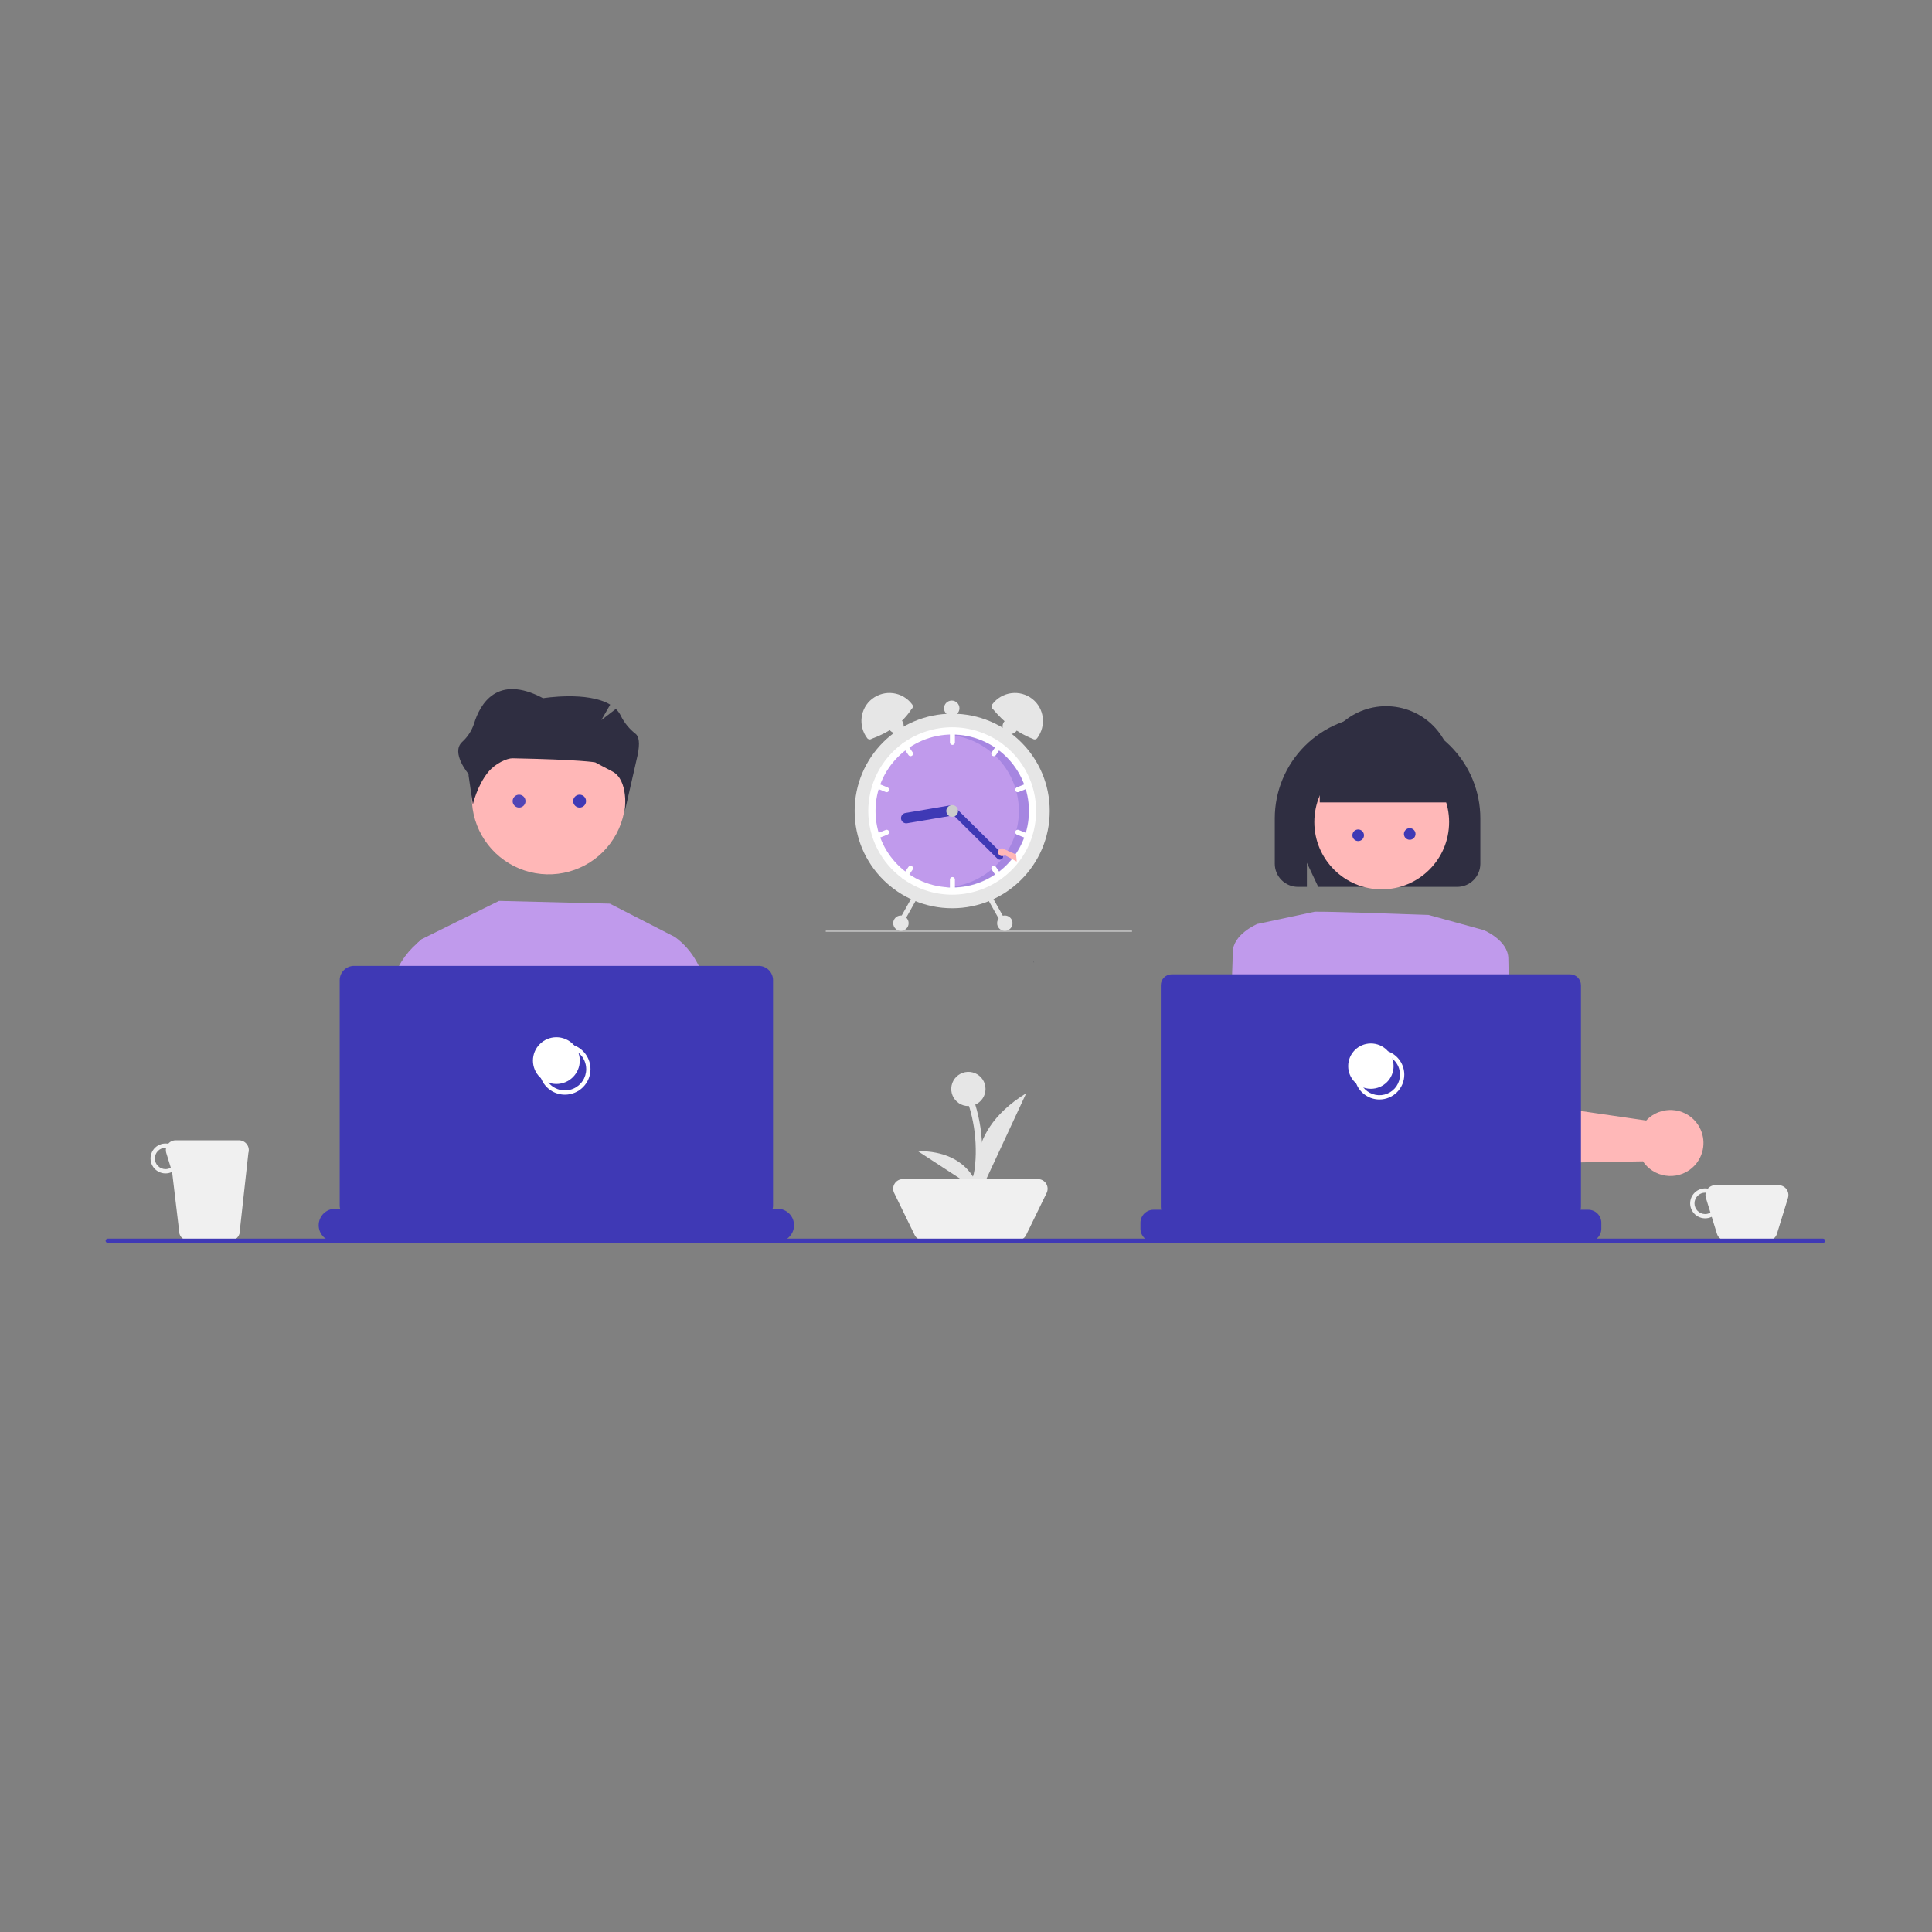 <svg width="1500" height="1500" viewBox="0 0 1500 1500" fill="none" xmlns="http://www.w3.org/2000/svg">
<rect x="0" y="0" width="1500" height="1500" fill="#808080" stroke="none"/>
<path d="M1380.85 920.174H1331.79C1330.68 920.171 1329.58 920.41 1328.58 920.874C1327.58 921.338 1326.68 922.015 1325.97 922.859C1324.16 922.527 1322.3 922.628 1320.53 923.154C1318.77 923.681 1317.16 924.617 1315.83 925.886C1314.5 927.156 1313.49 928.722 1312.88 930.457C1312.27 932.191 1312.09 934.045 1312.34 935.866C1312.59 937.686 1313.27 939.421 1314.32 940.929C1315.37 942.437 1316.76 943.674 1318.39 944.539C1320.01 945.404 1321.82 945.873 1323.66 945.906C1325.5 945.939 1327.32 945.536 1328.97 944.729L1333.04 957.935C1333.52 959.5 1334.49 960.87 1335.81 961.842C1337.13 962.815 1338.73 963.34 1340.37 963.34H1372.27C1373.91 963.34 1375.5 962.815 1376.82 961.842C1378.14 960.869 1379.11 959.5 1379.6 957.935L1388.18 930.082C1388.53 928.937 1388.61 927.725 1388.41 926.544C1388.21 925.363 1387.73 924.245 1387.02 923.282C1386.31 922.318 1385.38 921.535 1384.3 920.995C1383.23 920.455 1382.05 920.174 1380.85 920.174ZM1323.9 942.587C1321.69 942.587 1319.58 941.712 1318.02 940.156C1316.46 938.599 1315.59 936.487 1315.59 934.286C1315.59 932.084 1316.46 929.973 1318.02 928.416C1319.58 926.859 1321.69 925.985 1323.9 925.985C1324.05 925.985 1324.19 926.021 1324.34 926.029C1324.01 927.366 1324.05 928.766 1324.46 930.082L1327.97 941.479C1326.73 942.196 1325.33 942.578 1323.9 942.587Z" fill="#F0F0F0"/>
<path d="M185.502 885.309H136.437C135.33 885.306 134.236 885.545 133.231 886.009C132.227 886.473 131.336 887.15 130.62 887.994C128.811 887.662 126.948 887.763 125.185 888.289C123.422 888.816 121.809 889.752 120.479 891.021C119.148 892.291 118.138 893.857 117.532 895.592C116.925 897.326 116.739 899.18 116.989 901.001C117.239 902.821 117.918 904.556 118.969 906.064C120.021 907.572 121.416 908.809 123.039 909.674C124.662 910.539 126.468 911.008 128.308 911.041C130.148 911.074 131.969 910.671 133.622 909.864L139.354 957.935C139.836 959.5 140.808 960.869 142.127 961.842C143.446 962.815 145.043 963.34 146.682 963.34H178.583C180.222 963.34 181.818 962.815 183.137 961.842C184.456 960.869 185.428 959.5 185.91 957.935L192.83 895.217C193.183 894.072 193.262 892.86 193.06 891.679C192.858 890.498 192.382 889.38 191.669 888.417C190.956 887.453 190.027 886.67 188.956 886.13C187.885 885.59 186.702 885.309 185.502 885.309ZM128.55 907.722C126.346 907.722 124.231 906.847 122.673 905.291C121.114 903.734 120.238 901.622 120.238 899.421C120.238 897.219 121.114 895.108 122.673 893.551C124.231 891.994 126.346 891.12 128.55 891.12C128.702 891.12 128.843 891.156 128.994 891.164C128.663 892.501 128.703 893.901 129.11 895.217L132.621 906.614C131.384 907.331 129.981 907.713 128.55 907.722Z" fill="#F0F0F0"/>
<path d="M765.151 845.463C765.151 842.836 764.371 840.268 762.909 838.084C761.448 835.9 759.371 834.198 756.94 833.192C754.51 832.187 751.836 831.924 749.256 832.437C746.676 832.949 744.306 834.214 742.446 836.072C740.586 837.929 739.319 840.296 738.806 842.872C738.293 845.449 738.556 848.119 739.563 850.546C740.57 852.973 742.274 855.047 744.461 856.507C746.649 857.966 749.22 858.745 751.851 858.745C752.016 858.745 752.177 858.726 752.341 858.72C755.63 869.396 757.387 880.483 757.56 891.651C757.686 897.218 757.368 902.787 756.607 908.304C756.028 912.219 754.947 916.71 751.056 918.538C748.154 919.902 750.682 924.197 753.573 922.839C757.962 920.777 760.097 916.154 761.054 911.637C762.146 905.812 762.649 899.893 762.556 893.968C762.608 881.65 760.806 869.395 757.212 857.613C759.572 856.575 761.58 854.874 762.99 852.716C764.399 850.559 765.15 848.039 765.151 845.463Z" fill="#E6E6E6"/>
<path d="M761.088 925.498C761.088 925.498 743.254 881.661 796.754 848.784L761.088 925.498Z" fill="#E6E6E6"/>
<path d="M760.131 924.701C760.131 924.701 754.691 893.456 712.585 893.724L760.131 924.701Z" fill="#E6E6E6"/>
<path d="M789.966 963.074H716.848C715.445 963.074 714.071 962.68 712.882 961.937C711.693 961.194 710.737 960.132 710.123 958.873L694.204 926.195C693.649 925.056 693.393 923.795 693.461 922.531C693.528 921.267 693.916 920.04 694.588 918.967C695.261 917.893 696.196 917.008 697.305 916.394C698.414 915.781 699.661 915.459 700.929 915.459H805.885C807.153 915.459 808.4 915.781 809.509 916.394C810.618 917.008 811.553 917.893 812.225 918.967C812.898 920.04 813.286 921.266 813.353 922.531C813.42 923.795 813.165 925.056 812.61 926.194L796.691 958.873C796.077 960.132 795.121 961.194 793.932 961.937C792.743 962.68 791.368 963.074 789.966 963.074Z" fill="#F0F0F0"/>
<path d="M1415.34 965H83.662C83.222 965 82.799 964.825 82.487 964.514C82.175 964.202 82 963.78 82 963.34C82 962.899 82.175 962.477 82.487 962.166C82.799 961.854 83.222 961.679 83.662 961.679H1415.34C1415.78 961.679 1416.2 961.854 1416.51 962.166C1416.82 962.477 1417 962.899 1417 963.34C1417 963.78 1416.82 964.202 1416.51 964.514C1416.2 964.825 1415.78 965 1415.34 965Z" fill="#3F39B5"/>
<path d="M359.765 868.585L327.454 746.583L323.713 732.5L327.221 729.247L387.441 699.454L473.492 701.594L524.011 727.494L524.284 746.583L526.778 918.568L536.856 960.783H352.024L366.375 893.55L359.765 868.585Z" fill="#C09AEC"/>
<path d="M572.323 960.783H524.155L510.856 864.889L514.337 746.584L514.817 730.489L524.012 727.493C530.942 732.548 536.671 739.066 540.791 746.584C546.7 756.855 551.609 771.575 550.388 791.366C550.388 791.366 551.48 814.737 550.44 830.3C549.726 840.935 562.155 908.154 572.323 960.783Z" fill="#C09AEC"/>
<path d="M359.934 867.366L359.765 868.585L346.985 960.783H291.596C296.037 908.543 301.258 843.23 300.557 832.764C299.518 817.214 300.609 793.831 300.609 793.831C299.284 772.392 305.167 756.933 311.699 746.584C314.986 741.323 319.034 736.576 323.713 732.499C324.75 731.59 325.843 730.745 326.985 729.97L336.18 732.953L338.583 746.584L359.934 867.366Z" fill="#C09AEC"/>
<path d="M366.318 619.284C366.318 631.065 369.817 642.582 376.371 652.378C382.925 662.174 392.241 669.809 403.141 674.318C414.041 678.826 426.034 680.006 437.605 677.707C449.176 675.409 459.805 669.736 468.147 661.405C476.49 653.074 482.171 642.46 484.472 630.905C486.774 619.35 485.593 607.373 481.078 596.488C476.563 585.603 468.918 576.3 459.108 569.755C449.299 563.209 437.766 559.716 425.968 559.716C410.188 559.676 395.037 565.899 383.851 577.014C372.664 588.13 366.358 603.228 366.318 618.987C366.318 619.086 366.318 619.185 366.318 619.284Z" fill="#FFB7B7"/>
<path d="M616.499 951.284C616.499 954.684 615.146 957.944 612.739 960.349C610.331 962.753 607.066 964.104 603.661 964.104H260.258C256.853 964.104 253.588 962.753 251.18 960.349C248.773 957.944 247.42 954.684 247.42 951.283C247.42 947.883 248.773 944.623 251.18 942.218C253.588 939.814 256.853 938.463 260.258 938.463H264.069C263.851 937.7 263.738 936.91 263.732 936.116V761.038C263.732 758.085 264.907 755.253 266.998 753.165C269.089 751.077 271.924 749.904 274.881 749.904H589.038C591.995 749.904 594.831 751.077 596.921 753.165C599.012 755.253 600.187 758.085 600.187 761.038V936.116C600.188 936.911 600.074 937.701 599.85 938.463H603.661C605.347 938.463 607.016 938.795 608.574 939.439C610.131 940.084 611.547 941.028 612.739 942.218C613.931 943.409 614.876 944.822 615.522 946.377C616.167 947.933 616.499 949.6 616.499 951.284Z" fill="#3F39B5"/>
<path d="M438.61 849.898C434.686 849.898 430.849 848.735 427.586 846.558C424.322 844.38 421.779 841.285 420.277 837.664C418.775 834.043 418.382 830.059 419.147 826.215C419.913 822.371 421.803 818.84 424.578 816.068C427.353 813.297 430.889 811.409 434.739 810.644C438.588 809.88 442.578 810.272 446.204 811.772C449.83 813.272 452.93 815.812 455.11 819.071C457.291 822.329 458.455 826.161 458.455 830.08C458.449 835.334 456.356 840.372 452.636 844.087C448.916 847.802 443.872 849.892 438.61 849.898ZM438.61 813.584C435.343 813.584 432.149 814.552 429.433 816.364C426.716 818.177 424.599 820.753 423.349 823.768C422.098 826.782 421.771 830.099 422.409 833.299C423.046 836.499 424.619 839.439 426.93 841.746C429.24 844.053 432.184 845.624 435.388 846.26C438.592 846.897 441.914 846.57 444.932 845.321C447.951 844.073 450.531 841.958 452.346 839.245C454.161 836.532 455.13 833.343 455.13 830.08C455.125 825.707 453.382 821.514 450.286 818.421C447.189 815.329 442.99 813.589 438.61 813.584Z" fill="white"/>
<path d="M431.96 841.596C442.002 841.596 450.142 833.467 450.142 823.44C450.142 813.412 442.002 805.283 431.96 805.283C421.919 805.283 413.778 813.412 413.778 823.44C413.778 833.467 421.919 841.596 431.96 841.596Z" fill="white"/>
<path d="M989.733 670.61V635.444C989.733 614.309 998.141 594.039 1013.11 579.094C1028.07 564.149 1048.37 555.753 1069.53 555.753C1090.7 555.753 1111 564.149 1125.96 579.094C1140.93 594.039 1149.33 614.309 1149.33 635.444V670.61C1149.33 675.372 1147.43 679.937 1144.06 683.305C1140.69 686.672 1136.12 688.566 1131.35 688.571H1023.48L1014.67 669.872V688.571H1007.72C1002.95 688.566 998.38 686.672 995.008 683.305C991.636 679.937 989.739 675.372 989.733 670.61Z" fill="#2F2E41"/>
<path d="M1127.73 783.165L1131.17 820.359L1132.73 837.258L1135.23 864.166L1135.54 867.636L1137.57 889.49L1137.62 889.729C1138.9 893.817 1141.46 897.385 1144.93 899.901C1148.4 902.418 1152.59 903.75 1156.88 903.698L1249.45 902.101L1275.58 901.649C1276.08 902.403 1276.57 903.082 1277.06 903.686C1279.36 906.468 1282.21 908.738 1285.44 910.347C1288.67 911.957 1292.21 912.87 1295.81 913.028C1299.44 913.194 1303.05 912.586 1306.42 911.244C1309.79 909.901 1312.84 907.856 1315.35 905.245C1315.86 904.729 1316.35 904.189 1316.8 903.623C1320.22 899.417 1322.23 894.239 1322.53 888.829C1322.83 883.418 1321.4 878.051 1318.46 873.496C1316.51 870.446 1313.92 867.849 1310.87 865.88C1307.83 863.911 1304.4 862.615 1300.81 862.079C1297.25 861.533 1293.6 861.742 1290.12 862.693C1286.65 863.644 1283.41 865.315 1280.61 867.599C1279.73 868.327 1278.9 869.122 1278.13 869.975L1249.45 865.801L1177.22 855.302L1174.13 813.682C1174.12 813.494 1174.11 813.305 1174.09 813.104L1171.6 779.519C1171.18 773.93 1168.65 768.711 1164.51 764.928C1160.37 761.144 1154.94 759.082 1149.33 759.162C1147.48 759.181 1145.64 759.438 1143.86 759.929C1141.87 760.469 1139.96 761.29 1138.2 762.368C1134.67 764.506 1131.83 767.59 1129.98 771.267C1128.13 774.945 1127.35 779.068 1127.73 783.165Z" fill="#FFB8B8"/>
<path d="M1072.76 690.5C1101.66 690.5 1125.09 667.107 1125.09 638.25C1125.09 609.393 1101.66 586 1072.76 586C1043.87 586 1020.44 609.393 1020.44 638.25C1020.44 667.107 1043.87 690.5 1072.76 690.5Z" fill="#FFB8B8"/>
<path d="M1142.53 725.334L1152.04 722.167C1152.04 722.167 1171.07 730.084 1171.07 744.334C1171.07 758.584 1174.24 815.585 1174.24 815.585L1131.43 820.335L1142.53 725.334Z" fill="#C09AEC"/>
<path d="M940.138 962.443H977.862L990.767 854.447L995.439 815.443L996.08 810.061L999.531 781.191C999.716 777.566 998.906 773.96 997.189 770.761C995.471 767.562 992.91 764.893 989.783 763.042C986.657 761.191 983.083 760.228 979.449 760.258C975.814 760.288 972.257 761.309 969.161 763.211C968.381 763.69 967.637 764.224 966.932 764.808C964.767 766.585 963.003 768.801 961.758 771.308C960.512 773.816 959.812 776.559 959.705 779.356L956.305 811.105L940.138 962.443Z" fill="#FFB8B8"/>
<path d="M996.717 815.584L953.908 810.834C953.908 810.834 957.079 753.834 957.079 739.584C957.079 725.334 976.106 717.417 976.106 717.417L985.619 720.584L996.717 815.584Z" fill="#C09AEC"/>
<path d="M982.835 962.443H1161.79C1156.12 940.801 1148.39 919.753 1138.69 899.587C1137.11 896.38 1136.18 894.67 1136.18 894.67C1136.18 894.67 1060.08 893.174 1012.51 912.173C1009.48 913.481 1006.76 915.418 1004.53 917.856C996.294 926.356 989.093 942.313 982.835 962.443Z" fill="#2F2E41"/>
<path d="M1020.44 707.917C1020.44 707.917 1018.93 707.108 1109.23 710.392L1147.02 720.786L1152.04 722.167C1152.04 722.167 1147.28 817.168 1134.6 834.585C1121.91 852.001 1125.09 861.501 1128.26 863.085C1131.43 864.668 1139.36 861.501 1134.6 869.418C1129.84 877.335 1123.5 872.585 1129.84 877.335C1136.18 882.085 1139.36 899.502 1139.36 899.502L999.829 918.502C999.829 918.502 995.073 856.751 982.389 825.085C969.704 793.418 966.533 780.751 966.533 780.751L976.046 717.417L1020.44 707.917Z" fill="#C09AEC"/>
<path d="M1024.65 599.749C1024.65 586.099 1030.08 573.008 1039.74 563.356C1049.41 553.704 1062.52 548.282 1076.18 548.282C1089.85 548.282 1102.96 553.704 1112.63 563.356C1122.29 573.008 1127.72 586.099 1127.72 599.749V622.992H1024.65V599.749Z" fill="#2F2E41"/>
<path d="M1243.27 949.38V953.969C1243.27 956.657 1242.2 959.234 1240.29 961.135C1238.39 963.035 1235.81 964.103 1233.12 964.104H895.588C892.897 964.103 890.316 963.035 888.413 961.135C886.51 959.234 885.44 956.657 885.44 953.969V949.38C885.44 946.692 886.51 944.115 888.413 942.214C890.316 940.314 892.897 939.246 895.588 939.245H901.581C901.37 938.505 901.26 937.739 901.254 936.969V764.934C901.256 762.68 902.153 760.519 903.749 758.925C905.345 757.332 907.509 756.436 909.766 756.434H1218.94C1221.2 756.436 1223.36 757.332 1224.96 758.925C1226.55 760.519 1227.45 762.68 1227.45 764.934V936.969C1227.45 937.74 1227.34 938.506 1227.13 939.245H1233.12C1235.81 939.246 1238.39 940.314 1240.29 942.214C1242.2 944.115 1243.27 946.692 1243.27 949.38Z" fill="#3F39B5"/>
<path d="M1071 853.632C1067.19 853.632 1063.46 852.503 1060.29 850.386C1057.11 848.269 1054.64 845.261 1053.18 841.741C1051.72 838.221 1051.34 834.347 1052.08 830.611C1052.83 826.874 1054.67 823.441 1057.36 820.747C1060.06 818.053 1063.5 816.218 1067.24 815.475C1070.98 814.732 1074.86 815.113 1078.39 816.571C1081.91 818.029 1084.92 820.498 1087.04 823.666C1089.16 826.834 1090.29 830.559 1090.29 834.369C1090.29 839.476 1088.25 844.372 1084.64 847.984C1081.02 851.595 1076.12 853.627 1071 853.632ZM1071 818.425C1067.85 818.425 1064.76 819.361 1062.13 821.112C1059.51 822.864 1057.46 825.354 1056.25 828.267C1055.05 831.181 1054.73 834.386 1055.35 837.479C1055.96 840.572 1057.48 843.413 1059.71 845.642C1061.95 847.872 1064.79 849.39 1067.89 850.006C1070.99 850.621 1074.2 850.305 1077.11 849.098C1080.03 847.892 1082.52 845.848 1084.28 843.226C1086.03 840.604 1086.97 837.522 1086.97 834.369C1086.96 830.142 1085.28 826.089 1082.29 823.1C1079.29 820.112 1075.24 818.43 1071 818.425V818.425Z" fill="white"/>
<path d="M1064.35 845.331C1074.09 845.331 1081.98 837.45 1081.98 827.728C1081.98 818.006 1074.09 810.124 1064.35 810.124C1054.62 810.124 1046.73 818.006 1046.73 827.728C1046.73 837.45 1054.62 845.331 1064.35 845.331Z" fill="white"/>
<path d="M493.537 569.802C488.728 566.094 484.819 561.351 482.101 555.925C481.131 553.863 479.792 551.994 478.151 550.411L466.872 559.073L473.765 547.084C456.111 536.428 421.639 542.088 421.639 542.088C385.778 523.018 372.61 546.822 368.019 561.919C366.201 567.382 362.994 572.28 358.712 576.135C349.866 584.558 363.796 600.942 363.796 600.942V602.1L367.121 624.653C367.121 624.653 370.446 609.71 379.221 599.21C384.753 592.59 393.757 588.654 397.939 588.736C451.91 589.788 462.128 591.922 462.128 591.922C462.128 591.922 471.265 596.824 475.3 598.883C488.341 605.537 485.16 629.633 485.16 629.633L494.905 586.867C497.154 576.501 495.905 571.744 493.537 569.802Z" fill="#2F2E41"/>
<circle cx="1094.5" cy="647.5" r="4.5" fill="#3F39B5"/>
<circle cx="450" cy="622" r="5" fill="#3F39B5"/>
<circle opacity="0.9" cx="403" cy="622" r="5" fill="#3F39B5"/>
<g clip-path="url(#clip0_7_152)">
<path d="M879 722.992C879 723.046 878.989 723.101 878.968 723.152C878.947 723.202 878.917 723.249 878.878 723.288C878.839 723.326 878.792 723.357 878.741 723.378C878.69 723.399 878.636 723.41 878.581 723.41H641.419C641.308 723.41 641.201 723.366 641.123 723.287C641.044 723.209 641 723.102 641 722.992C641 722.881 641.044 722.774 641.123 722.696C641.201 722.618 641.308 722.573 641.419 722.573H878.581C878.636 722.573 878.691 722.584 878.741 722.605C878.792 722.626 878.839 722.657 878.878 722.696C878.917 722.734 878.947 722.781 878.968 722.831C878.989 722.882 879 722.937 879 722.992Z" fill="#CCCCCC"/>
<path d="M739.275 705.17C781.101 705.17 815.007 671.354 815.007 629.641C815.007 587.928 781.101 554.113 739.275 554.113C697.449 554.113 663.543 587.928 663.543 629.641C663.543 671.354 697.449 705.17 739.275 705.17Z" fill="#E6E6E6"/>
<path d="M804.44 629.641C804.448 639.782 802.072 649.783 797.505 658.843C792.937 667.903 786.304 675.77 778.138 681.812C777.592 682.219 777.035 682.616 776.475 683.003C765.555 690.573 752.574 694.631 739.275 694.631C725.976 694.631 712.995 690.573 702.075 683.003C701.515 682.616 700.958 682.219 700.412 681.812C692.251 675.765 685.623 667.897 681.056 658.838C676.489 649.779 674.11 639.78 674.11 629.641C674.11 619.502 676.489 609.503 681.056 600.444C685.623 591.385 692.251 583.518 700.412 577.47C700.958 577.063 701.515 576.666 702.075 576.279C712.995 568.709 725.976 564.651 739.275 564.651C752.574 564.651 765.555 568.709 776.475 576.279C777.035 576.666 777.592 577.063 778.138 577.47C786.304 583.512 792.937 591.379 797.505 600.439C802.072 609.499 804.448 619.5 804.44 629.641Z" fill="white"/>
<path d="M739.275 689.01C772.152 689.01 798.804 662.429 798.804 629.641C798.804 596.852 772.152 570.272 739.275 570.272C706.398 570.272 679.746 596.852 679.746 629.641C679.746 662.429 706.398 689.01 739.275 689.01Z" fill="#C09AEC"/>
<path opacity="0.2" d="M739.43 570.438C738.528 570.438 737.631 570.462 736.738 570.501C751.784 571.82 765.765 578.793 775.847 590.008C785.93 601.223 791.362 615.841 791.041 630.9C790.721 645.96 784.672 660.335 774.121 671.113C763.57 681.891 749.306 688.266 734.218 688.947C735.936 689.095 737.673 689.176 739.43 689.176C755.218 689.176 770.36 682.921 781.524 671.787C792.688 660.653 798.959 645.553 798.959 629.807C798.959 614.061 792.688 598.961 781.524 587.827C770.36 576.693 755.218 570.438 739.43 570.438V570.438Z" fill="#3F39B5"/>
<path d="M739.451 566.057C738.938 566.058 738.445 566.261 738.082 566.624C737.719 566.986 737.515 567.477 737.514 567.989V576.42C737.514 576.932 737.718 577.424 738.081 577.786C738.445 578.148 738.937 578.352 739.451 578.352C739.965 578.352 740.458 578.148 740.821 577.786C741.184 577.424 741.388 576.932 741.388 576.42V567.989C741.388 567.477 741.183 566.986 740.82 566.624C740.457 566.261 739.965 566.058 739.451 566.057Z" fill="white"/>
<path d="M778.138 577.47C777.592 577.063 777.035 576.666 776.475 576.279C776.139 576.257 775.803 576.323 775.501 576.471C775.198 576.618 774.939 576.841 774.749 577.119L769.991 584.085C769.701 584.508 769.593 585.029 769.689 585.532C769.784 586.036 770.077 586.481 770.501 586.769C770.926 587.057 771.448 587.166 771.953 587.07C772.457 586.975 772.903 586.683 773.192 586.26L777.951 579.293C778.132 579.029 778.244 578.724 778.277 578.405C778.309 578.087 778.262 577.765 778.138 577.47Z" fill="white"/>
<path d="M799.759 609.234C799.663 608.999 799.522 608.786 799.343 608.605C799.165 608.425 798.952 608.281 798.718 608.183C798.484 608.084 798.232 608.033 797.978 608.031C797.724 608.029 797.472 608.078 797.237 608.173L789.403 611.346C788.927 611.539 788.548 611.912 788.349 612.384C788.149 612.856 788.146 613.388 788.339 613.862C788.532 614.336 788.906 614.715 789.379 614.914C789.852 615.114 790.385 615.118 790.861 614.925L798.695 611.753C799.17 611.559 799.549 611.185 799.748 610.713C799.948 610.241 799.951 609.709 799.759 609.234Z" fill="white"/>
<path d="M708.559 584.085L703.801 577.119C703.611 576.841 703.352 576.618 703.049 576.471C702.747 576.323 702.411 576.257 702.075 576.279C701.515 576.666 700.958 577.063 700.412 577.47C700.288 577.765 700.24 578.087 700.273 578.405C700.306 578.724 700.418 579.029 700.599 579.293L705.358 586.26C705.647 586.683 706.093 586.975 706.597 587.07C707.102 587.166 707.624 587.057 708.049 586.769C708.473 586.481 708.766 586.036 708.861 585.532C708.957 585.029 708.849 584.508 708.559 584.085Z" fill="white"/>
<path d="M689.147 611.345L681.313 608.173C680.837 607.98 680.304 607.984 679.831 608.183C679.358 608.383 678.983 608.761 678.79 609.236C678.597 609.711 678.6 610.242 678.8 610.714C679 611.186 679.379 611.56 679.855 611.753L687.689 614.925C688.165 615.117 688.698 615.113 689.171 614.914C689.644 614.715 690.018 614.336 690.211 613.862C690.404 613.387 690.401 612.856 690.201 612.384C690.002 611.912 689.623 611.539 689.147 611.345V611.345Z" fill="white"/>
<path d="M739.451 680.93C738.938 680.931 738.445 681.135 738.082 681.497C737.719 681.859 737.515 682.35 737.514 682.862V691.293C737.514 691.806 737.718 692.297 738.081 692.66C738.445 693.022 738.937 693.226 739.451 693.226C739.965 693.226 740.458 693.022 740.821 692.66C741.184 692.297 741.388 691.806 741.388 691.293V682.862C741.388 682.35 741.183 681.859 740.82 681.497C740.457 681.135 739.965 680.931 739.451 680.93Z" fill="white"/>
<path d="M777.951 679.989L773.192 673.022C773.049 672.813 772.866 672.633 772.653 672.494C772.441 672.355 772.203 672.259 771.953 672.212C771.703 672.165 771.446 672.167 771.197 672.218C770.948 672.27 770.712 672.37 770.501 672.513C770.291 672.656 770.111 672.838 769.972 673.051C769.832 673.263 769.736 673.5 769.689 673.749C769.641 673.999 769.643 674.255 769.695 674.503C769.747 674.751 769.847 674.987 769.991 675.197L774.749 682.163C774.939 682.441 775.198 682.664 775.501 682.811C775.803 682.959 776.139 683.025 776.475 683.003C777.035 682.616 777.592 682.219 778.138 681.812C778.262 681.516 778.309 681.195 778.277 680.877C778.244 680.558 778.132 680.253 777.951 679.989Z" fill="white"/>
<path d="M798.695 647.529L790.861 644.357C790.385 644.164 789.852 644.168 789.379 644.367C788.905 644.566 788.531 644.945 788.337 645.42C788.144 645.894 788.148 646.426 788.347 646.898C788.547 647.37 788.927 647.744 789.403 647.936L797.237 651.109C797.712 651.301 798.245 651.297 798.718 651.098C799.191 650.898 799.565 650.52 799.759 650.045C799.952 649.571 799.949 649.039 799.749 648.568C799.55 648.096 799.17 647.722 798.695 647.529V647.529Z" fill="white"/>
<path d="M708.049 672.513C707.624 672.225 707.102 672.117 706.597 672.212C706.093 672.308 705.647 672.599 705.358 673.022L700.599 679.989C700.418 680.253 700.306 680.558 700.273 680.877C700.241 681.195 700.288 681.517 700.412 681.812C700.958 682.219 701.515 682.616 702.075 683.003C702.411 683.025 702.747 682.959 703.049 682.811C703.352 682.664 703.611 682.441 703.801 682.163L708.559 675.197C708.703 674.987 708.803 674.752 708.855 674.503C708.907 674.255 708.909 673.999 708.861 673.75C708.814 673.5 708.718 673.263 708.578 673.051C708.439 672.839 708.259 672.656 708.049 672.513Z" fill="white"/>
<path d="M690.211 645.418C690.115 645.183 689.974 644.969 689.796 644.789C689.617 644.608 689.405 644.465 689.17 644.366C688.936 644.268 688.685 644.216 688.431 644.214C688.176 644.213 687.924 644.261 687.689 644.357L679.855 647.529C679.38 647.722 679 648.096 678.801 648.568C678.601 649.039 678.598 649.571 678.791 650.045C678.985 650.52 679.359 650.898 679.832 651.098C680.305 651.297 680.838 651.301 681.313 651.109L689.147 647.936C689.623 647.742 690.001 647.368 690.201 646.896C690.4 646.424 690.404 645.892 690.211 645.418Z" fill="white"/>
<path d="M741.965 628.682C742.144 629.738 741.895 630.822 741.274 631.696C740.653 632.569 739.709 633.162 738.651 633.342L704.272 639.174C703.748 639.263 703.211 639.248 702.692 639.131C702.174 639.013 701.684 638.794 701.25 638.487C700.816 638.18 700.447 637.791 700.164 637.342C699.88 636.893 699.689 636.392 699.6 635.869C699.51 635.346 699.525 634.811 699.644 634.293C699.762 633.776 699.981 633.287 700.289 632.855C700.597 632.422 700.987 632.054 701.437 631.771C701.888 631.489 702.389 631.298 702.914 631.209L737.292 625.377C738.351 625.199 739.438 625.446 740.314 626.066C741.19 626.686 741.783 627.627 741.965 628.682Z" fill="#3F39B5"/>
<path d="M778.147 666.668C777.653 667.163 776.982 667.443 776.282 667.446C775.582 667.449 774.909 667.174 774.411 666.683L737.403 630.064C736.907 629.572 736.626 628.903 736.624 628.205C736.621 627.506 736.897 626.836 737.39 626.34C737.883 625.844 738.554 625.564 739.254 625.561C739.954 625.558 740.627 625.832 741.125 626.323L778.132 662.942C778.629 663.435 778.909 664.104 778.912 664.802C778.915 665.501 778.64 666.172 778.147 666.668Z" fill="#3F39B5"/>
<path d="M739.275 634.208C741.804 634.208 743.854 632.163 743.854 629.641C743.854 627.119 741.804 625.074 739.275 625.074C736.746 625.074 734.696 627.119 734.696 629.641C734.696 632.163 736.746 634.208 739.275 634.208Z" fill="#CCCCCC"/>
<path d="M707.734 550.452C700.705 561.473 689.98 568.787 676.754 573.592C676.493 573.787 676.195 573.929 675.879 574.009C675.563 574.09 675.233 574.108 674.91 574.061C674.587 574.015 674.276 573.906 673.995 573.74C673.714 573.574 673.469 573.354 673.273 573.093C666.089 563.527 667.711 549.854 677.193 542.544C679.485 540.78 682.106 539.487 684.904 538.741C687.701 537.996 690.619 537.811 693.488 538.2C696.358 538.588 699.121 539.54 701.618 541.002C704.115 542.464 706.296 544.406 708.035 546.716L708.233 546.98C708.429 547.241 708.572 547.537 708.652 547.853C708.733 548.168 708.751 548.497 708.704 548.819C708.658 549.141 708.548 549.452 708.382 549.732C708.215 550.012 707.995 550.256 707.734 550.452Z" fill="#E6E6E6"/>
<path d="M770.515 546.716C772.254 544.406 774.435 542.464 776.932 541.002C779.429 539.54 782.192 538.588 785.062 538.2C787.931 537.811 790.849 537.996 793.646 538.741C796.444 539.487 799.065 540.78 801.357 542.544C810.839 549.854 812.461 563.527 805.277 573.093C805.081 573.354 804.836 573.574 804.555 573.74C804.274 573.906 803.963 574.015 803.64 574.061C803.316 574.108 802.987 574.09 802.671 574.009C802.355 573.929 802.057 573.787 801.796 573.592C789.518 568.903 779.449 560.791 770.816 550.452C770.288 550.057 769.939 549.47 769.845 548.819C769.752 548.168 769.921 547.507 770.317 546.98L770.515 546.716Z" fill="#E6E6E6"/>
<path d="M767.434 695.076C766.987 695.327 766.657 695.745 766.517 696.238C766.378 696.73 766.44 697.258 766.69 697.706L777.871 717.632C778.122 718.079 778.54 718.409 779.035 718.548C779.529 718.687 780.059 718.624 780.507 718.374C780.956 718.124 781.286 717.707 781.426 717.213C781.565 716.72 781.503 716.192 781.252 715.745L770.071 695.819C769.82 695.372 769.401 695.043 768.907 694.904C768.412 694.765 767.883 694.827 767.434 695.076Z" fill="#E6E6E6"/>
<path d="M708.479 695.819L697.298 715.745C697.047 716.192 696.985 716.72 697.124 717.213C697.264 717.706 697.594 718.124 698.043 718.374C698.491 718.624 699.021 718.687 699.515 718.548C700.01 718.408 700.428 718.079 700.679 717.632L711.86 697.706C711.984 697.484 712.064 697.241 712.094 696.989C712.124 696.736 712.103 696.481 712.034 696.237C711.965 695.993 711.848 695.764 711.691 695.565C711.533 695.366 711.338 695.2 711.116 695.076C710.894 694.952 710.649 694.873 710.397 694.843C710.144 694.813 709.888 694.833 709.643 694.902C709.398 694.971 709.169 695.088 708.97 695.245C708.77 695.402 708.603 695.597 708.479 695.819H708.479Z" fill="#E6E6E6"/>
<path d="M780.135 722.734C783.442 722.734 786.123 720.061 786.123 716.762C786.123 713.464 783.442 710.79 780.135 710.79C776.828 710.79 774.147 713.464 774.147 716.762C774.147 720.061 776.828 722.734 780.135 722.734Z" fill="#E6E6E6"/>
<path d="M784.362 569.921C787.669 569.921 790.35 567.247 790.35 563.949C790.35 560.651 787.669 557.977 784.362 557.977C781.055 557.977 778.374 560.651 778.374 563.949C778.374 567.247 781.055 569.921 784.362 569.921Z" fill="#E6E6E6"/>
<path d="M738.923 555.869C742.23 555.869 744.911 553.195 744.911 549.897C744.911 546.599 742.23 543.925 738.923 543.925C735.616 543.925 732.935 546.599 732.935 549.897C732.935 553.195 735.616 555.869 738.923 555.869Z" fill="#E6E6E6"/>
<path d="M695.597 569.218C698.904 569.218 701.585 566.544 701.585 563.246C701.585 559.948 698.904 557.274 695.597 557.274C692.29 557.274 689.609 559.948 689.609 563.246C689.609 566.544 692.29 569.218 695.597 569.218Z" fill="#E6E6E6"/>
<path d="M699.472 722.734C702.779 722.734 705.46 720.061 705.46 716.762C705.46 713.464 702.779 710.79 699.472 710.79C696.164 710.79 693.483 713.464 693.483 716.762C693.483 720.061 696.164 722.734 699.472 722.734Z" fill="#E6E6E6"/>
<path d="M775.438 663.309C775.674 663.678 775.988 663.99 776.359 664.225C776.729 664.459 777.146 664.61 777.581 664.666C778.016 664.722 778.458 664.682 778.876 664.55C779.294 664.417 779.677 664.195 780 663.898L789.396 668.92L788.892 663.418L780.047 659.493C779.511 658.986 778.808 658.692 778.07 658.668C777.332 658.643 776.611 658.889 776.043 659.36C775.475 659.83 775.099 660.492 774.988 661.22C774.876 661.948 775.037 662.691 775.438 663.309H775.438Z" fill="#FFB7B7"/>
<path d="M802.575 746.438L802.832 747.087H802.575V746.438Z" fill="#2F2E41"/>
</g>
<circle cx="1054.5" cy="648.5" r="4.5" fill="#3F39B5"/>
<defs>
<clipPath id="clip0_7_152">
<rect width="238" height="222" fill="white" transform="translate(641 538)"/>
</clipPath>
</defs>
</svg>
